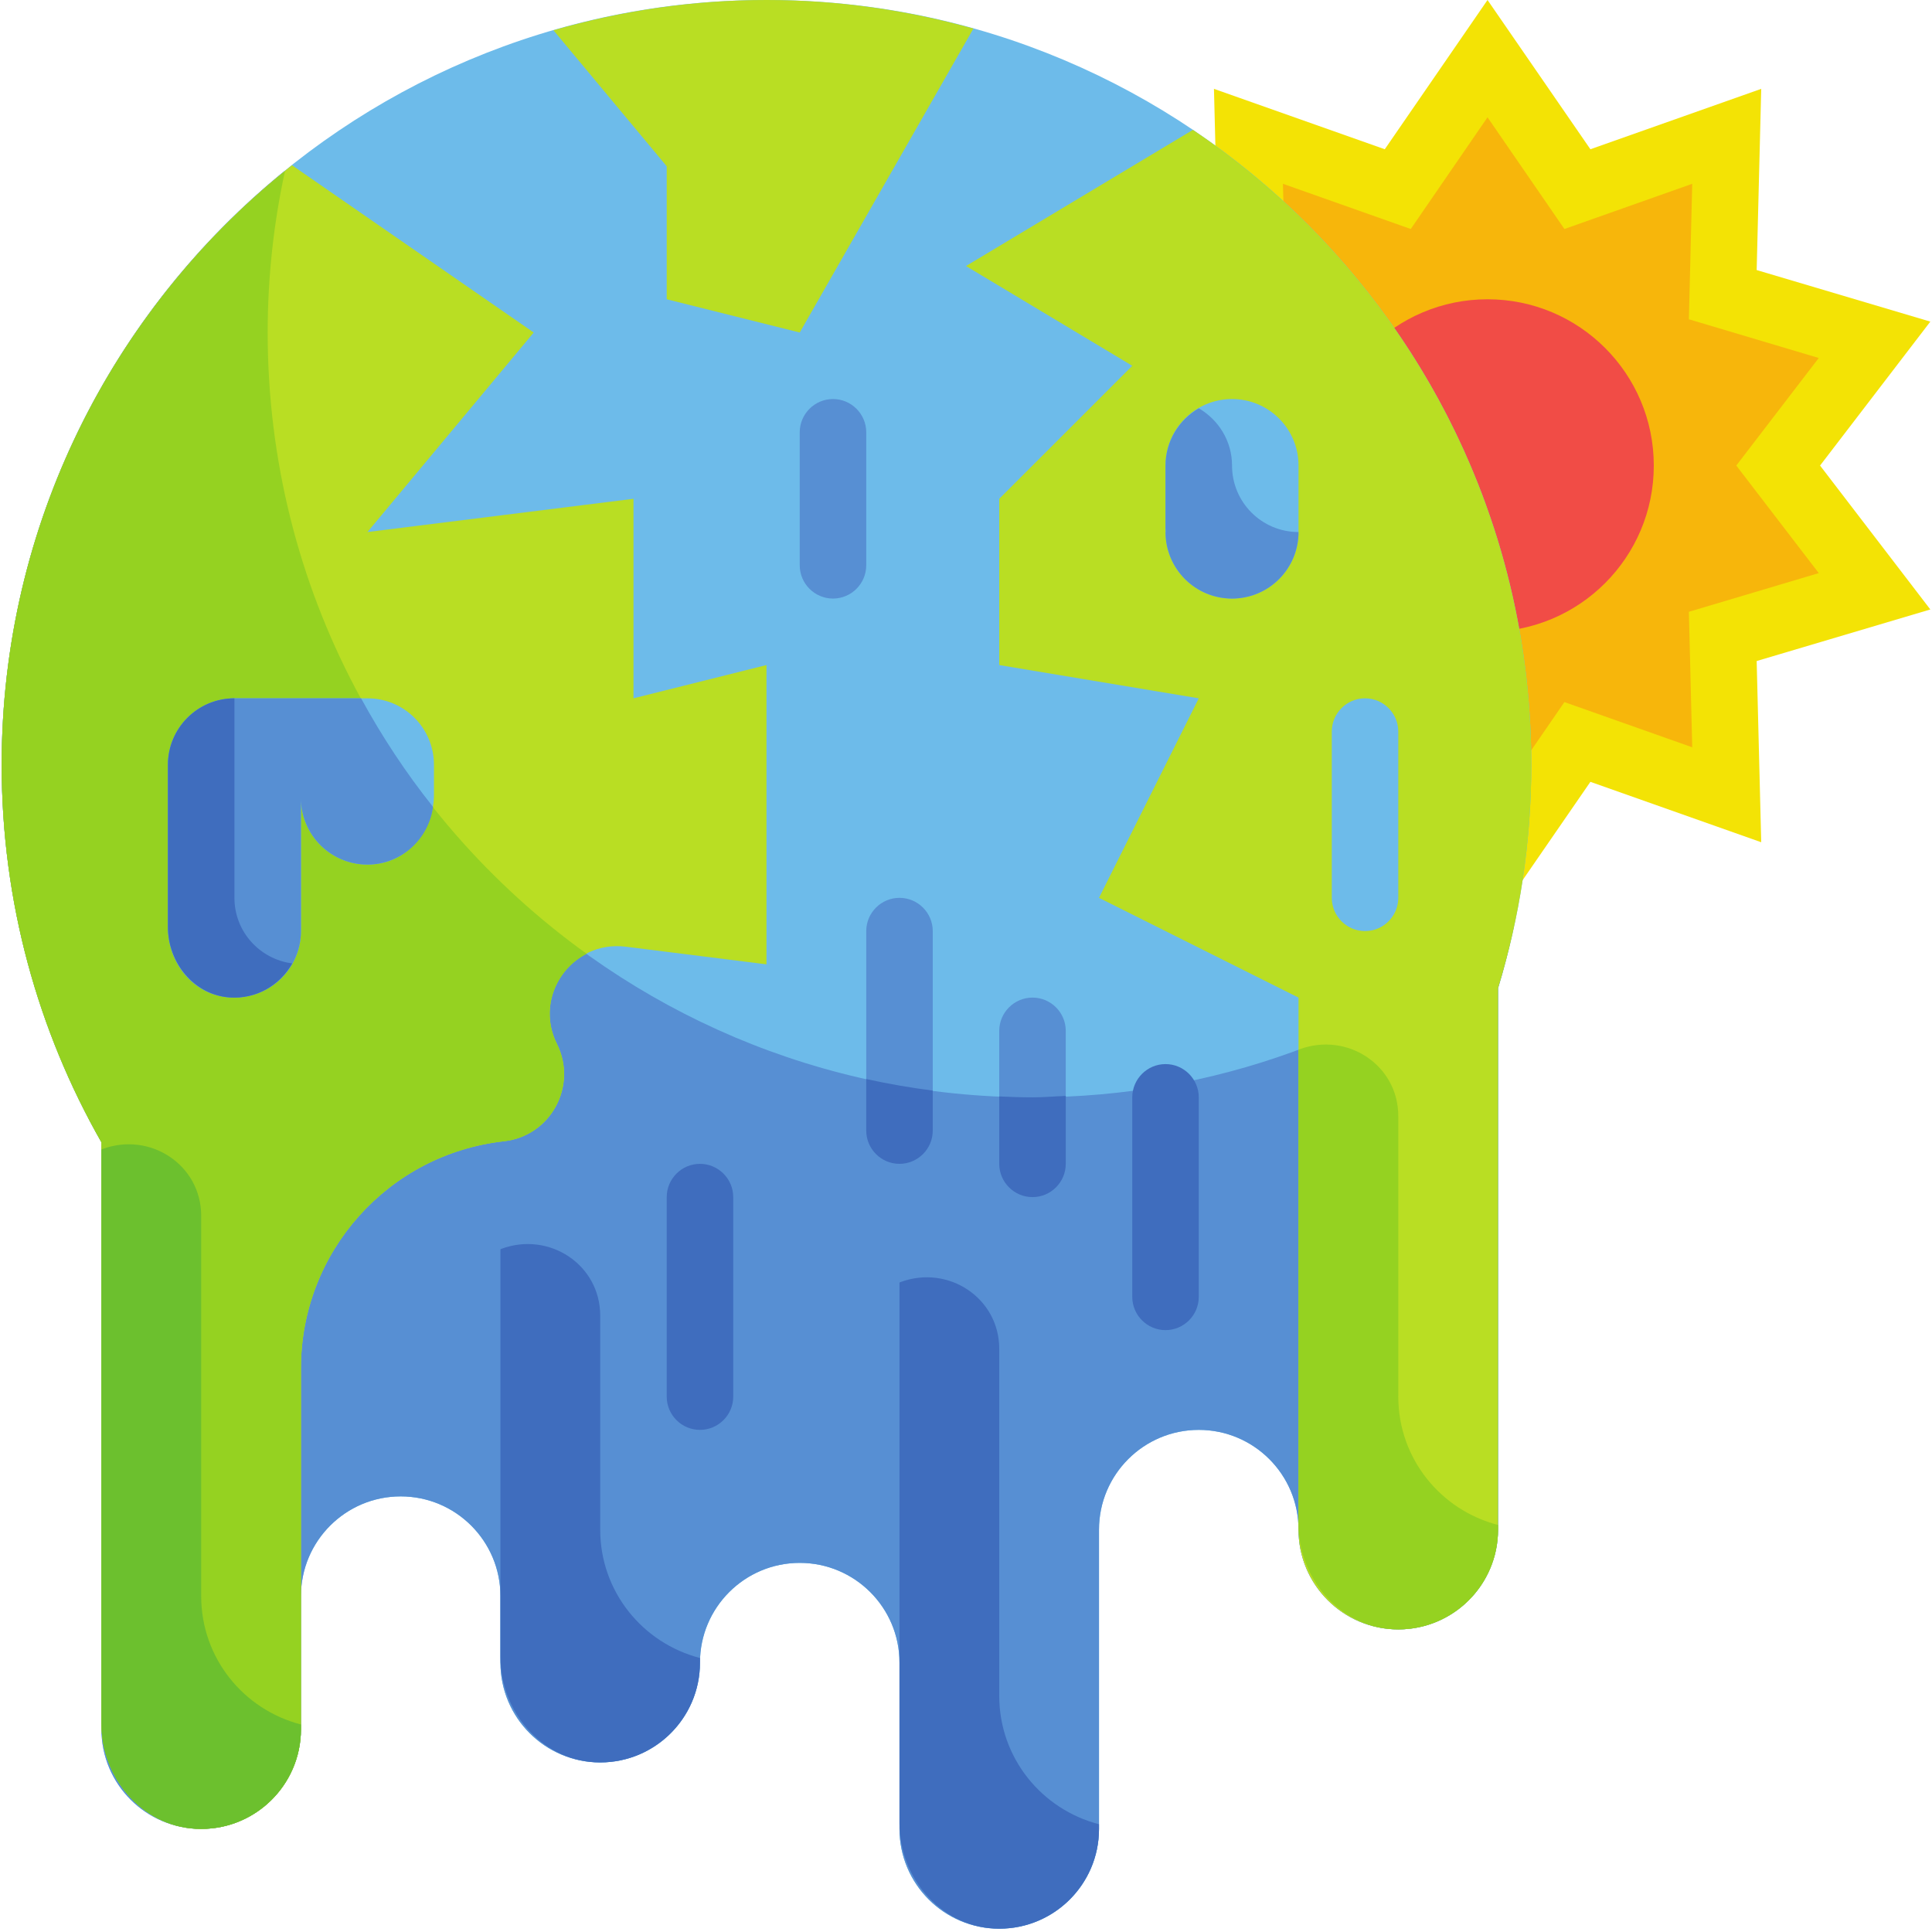 <svg xmlns="http://www.w3.org/2000/svg" xmlns:xlink="http://www.w3.org/1999/xlink" width="375pt" height="375pt" viewBox="0 0 375 375"><g id="surface1"><rect x="0" y="0" width="375" height="375" style="fill:rgb(100%,100%,100%);fill-opacity:1;stroke:none;"></rect><rect x="0" y="0" width="375" height="375" style="fill:rgb(100%,100%,100%);fill-opacity:1;stroke:none;"></rect><path style=" stroke:none;fill-rule:nonzero;fill:rgb(95.29%,89.02%,1.959%);fill-opacity:1;" d="M 288.727 0 L 308.695 28.969 L 341.852 17.246 L 340.969 52.418 L 374.676 62.426 L 353.273 90.363 L 374.676 118.297 L 340.969 128.305 L 341.852 163.477 L 308.695 151.754 L 288.727 180.723 L 268.785 151.754 L 235.629 163.477 L 236.512 128.305 L 202.805 118.297 L 224.184 90.363 L 202.805 62.426 L 236.512 52.418 L 235.629 17.246 L 268.785 28.969 L 288.727 0 "></path><path style=" stroke:none;fill-rule:nonzero;fill:rgb(96.86%,71.37%,4.309%);fill-opacity:1;" d="M 273.828 136.273 L 249.02 145.047 L 249.676 118.75 L 224.461 111.238 L 240.445 90.363 L 224.461 69.484 L 249.676 61.973 L 249.02 35.676 L 273.828 44.449 L 288.727 22.766 L 303.652 44.449 L 328.461 35.676 L 327.809 61.973 L 353.02 69.484 L 337.012 90.363 L 353.02 111.238 L 327.809 118.75 L 328.461 145.047 L 303.652 136.273 L 288.727 157.957 L 273.828 136.273 "></path><path style=" stroke:none;fill-rule:nonzero;fill:rgb(94.51%,29.799%,27.449%);fill-opacity:1;" d="M 321 90.363 C 321 108.188 306.555 122.633 288.727 122.633 C 270.902 122.633 256.457 108.188 256.457 90.363 C 256.457 72.535 270.902 58.09 288.727 58.09 C 306.555 58.09 321 72.535 321 90.363 "></path><path style=" stroke:none;fill-rule:nonzero;fill:rgb(42.749%,73.329%,91.759%);fill-opacity:1;" d="M 297.223 148.449 C 297.223 66.461 230.766 0 148.773 0 C 66.781 0 0.324 66.461 0.324 148.449 C 0.324 175.102 7.383 200.109 19.688 221.719 L 19.688 335.629 C 19.688 346.316 28.359 354.992 39.051 354.992 C 49.738 354.992 58.414 346.316 58.414 335.629 L 58.414 309.812 C 58.414 299.121 67.086 290.449 77.773 290.449 C 88.465 290.449 97.137 299.121 97.137 309.812 L 97.137 322.719 C 97.137 333.41 105.812 342.082 116.5 342.082 C 127.191 342.082 135.863 333.41 135.863 322.719 C 135.863 312.031 144.539 303.355 155.227 303.355 C 165.918 303.355 174.59 312.031 174.59 322.719 L 174.59 354.992 C 174.59 365.68 183.266 374.355 193.953 374.355 C 204.645 374.355 213.316 365.68 213.316 354.992 L 213.316 296.902 C 213.316 286.211 221.992 277.539 232.68 277.539 C 243.371 277.539 252.043 286.211 252.043 296.902 C 252.043 307.594 260.719 316.266 271.406 316.266 C 282.098 316.266 290.77 307.594 290.77 296.902 L 290.77 191.816 C 294.957 178.102 297.223 163.555 297.223 148.449 "></path><path style=" stroke:none;fill-rule:nonzero;fill:rgb(34.119%,56.079%,82.75%);fill-opacity:1;" d="M 200.41 212.996 C 118.418 212.996 51.957 146.535 51.957 64.543 C 51.957 53.754 53.145 43.266 55.312 33.129 C 21.777 60.359 0.324 101.883 0.324 148.449 C 0.324 175.102 7.383 200.109 19.688 221.719 L 19.688 335.629 C 19.688 346.316 28.359 354.992 39.051 354.992 C 49.738 354.992 58.414 346.316 58.414 335.629 L 58.414 309.812 C 58.414 299.121 67.086 290.449 77.773 290.449 C 88.465 290.449 97.137 299.121 97.137 309.812 L 97.137 322.719 C 97.137 333.41 105.812 342.082 116.5 342.082 C 127.191 342.082 135.863 333.41 135.863 322.719 C 135.863 312.031 144.539 303.355 155.227 303.355 C 165.918 303.355 174.59 312.031 174.59 322.719 L 174.59 354.992 C 174.59 365.68 183.266 374.355 193.953 374.355 C 204.645 374.355 213.316 365.68 213.316 354.992 L 213.316 296.902 C 213.316 286.211 221.992 277.539 232.68 277.539 C 243.371 277.539 252.043 286.211 252.043 296.902 C 252.043 307.594 260.719 316.266 271.406 316.266 C 282.098 316.266 290.77 307.594 290.77 296.902 L 290.77 191.816 C 291.957 187.91 292.965 183.926 293.82 179.891 C 268.305 200.59 235.809 212.996 200.41 212.996 "></path><path style=" stroke:none;fill-rule:nonzero;fill:rgb(72.549%,87.059%,13.73%);fill-opacity:1;" d="M 148.773 129.086 L 122.957 135.543 L 122.957 96.816 L 71.32 103.27 L 103.594 64.543 L 56.672 32.07 C 22.359 59.25 0.324 101.277 0.324 148.449 C 0.324 175.102 7.383 200.109 19.688 221.719 L 19.688 334.543 C 19.688 345.008 27.527 354.41 38.016 354.965 C 49.184 355.547 58.414 346.672 58.414 335.629 L 58.414 265.562 C 58.414 242.973 75.379 224.012 97.82 221.516 C 106.871 220.508 112.164 210.801 108.105 202.633 C 103.418 193.277 111.055 182.461 121.441 183.75 L 148.773 187.176 L 148.773 129.086 "></path><path style=" stroke:none;fill-rule:nonzero;fill:rgb(72.549%,87.059%,13.73%);fill-opacity:1;" d="M 231.547 25.211 L 187.5 51.637 L 219.773 71 L 193.953 96.816 L 193.953 129.086 L 232.68 135.543 L 213.316 174.27 L 252.043 193.633 L 252.043 296.902 C 252.043 307.594 260.719 316.266 271.406 316.266 C 282.098 316.266 290.77 307.594 290.77 296.902 L 290.77 191.816 C 294.957 178.102 297.223 163.555 297.223 148.449 C 297.223 97.117 271.156 51.863 231.547 25.211 "></path><path style=" stroke:none;fill-rule:nonzero;fill:rgb(72.549%,87.059%,13.73%);fill-opacity:1;" d="M 155.227 64.543 L 188.938 5.547 C 176.156 1.965 162.691 0 148.773 0 C 134.43 0 120.562 2.094 107.426 5.875 L 129.41 32.273 L 129.41 58.09 L 155.227 64.543 "></path><path style=" stroke:none;fill-rule:nonzero;fill:rgb(42.749%,73.329%,91.759%);fill-opacity:1;" d="M 252.043 90.363 L 252.043 103.27 C 252.043 110.406 246.27 116.18 239.137 116.18 C 232 116.18 226.227 110.406 226.227 103.27 L 226.227 90.363 C 226.227 83.227 232 77.453 239.137 77.453 C 246.27 77.453 252.043 83.227 252.043 90.363 "></path><path style=" stroke:none;fill-rule:nonzero;fill:rgb(58.429%,82.349%,12.939%);fill-opacity:1;" d="M 51.957 64.543 C 51.957 53.805 53.117 43.316 55.312 33.23 C 21.777 60.434 0.324 101.91 0.324 148.449 C 0.324 175.102 7.383 200.109 19.688 221.719 L 19.688 334.543 C 19.688 345.008 27.527 354.41 38.016 354.965 C 49.184 355.547 58.414 346.672 58.414 335.629 L 58.414 265.562 C 58.414 242.973 75.379 224.012 97.82 221.516 C 106.871 220.508 112.164 210.801 108.105 202.633 C 104.676 195.801 107.855 188.211 113.879 185.137 C 76.391 158.184 51.957 114.238 51.957 64.543 "></path><path style=" stroke:none;fill-rule:nonzero;fill:rgb(42.749%,73.329%,91.759%);fill-opacity:1;" d="M 32.594 148.449 L 32.594 180.043 C 32.594 186.473 36.98 192.422 43.336 193.457 C 51.43 194.766 58.414 188.562 58.414 180.723 L 58.414 154.906 C 58.414 162.746 65.395 168.949 73.488 167.637 C 79.844 166.605 84.23 160.652 84.23 154.223 L 84.23 148.449 C 84.23 141.316 78.457 135.543 71.32 135.543 L 45.504 135.543 C 38.367 135.543 32.594 141.316 32.594 148.449 "></path><path style=" stroke:none;fill-rule:nonzero;fill:rgb(58.429%,82.349%,12.939%);fill-opacity:1;" d="M 271.406 271.086 L 271.406 216.625 C 271.406 206.742 261.5 200.238 252.246 203.668 L 252.043 203.766 L 252.043 295.816 C 252.043 306.281 259.887 315.684 270.375 316.238 C 281.543 316.82 290.77 307.945 290.77 296.902 L 290.77 295.996 C 279.652 293.121 271.406 283.109 271.406 271.086 "></path><path style=" stroke:none;fill-rule:nonzero;fill:rgb(24.709%,42.749%,74.509%);fill-opacity:1;" d="M 193.953 329.172 L 193.953 261.805 C 193.953 251.922 184.047 245.418 174.793 248.848 L 174.59 248.949 L 174.59 353.906 C 174.59 364.371 182.434 373.773 192.922 374.328 C 204.09 374.91 213.316 366.035 213.316 354.992 L 213.316 354.082 C 202.199 351.211 193.953 341.199 193.953 329.172 "></path><path style=" stroke:none;fill-rule:nonzero;fill:rgb(24.709%,42.749%,74.509%);fill-opacity:1;" d="M 116.5 296.902 L 116.5 255.352 C 116.5 245.469 106.594 238.965 97.34 242.391 L 97.137 242.492 L 97.137 321.637 C 97.137 332.098 104.98 341.504 115.469 342.059 C 126.637 342.637 135.863 333.762 135.863 322.719 L 135.863 321.812 C 124.746 318.938 116.5 308.93 116.5 296.902 "></path><path style=" stroke:none;fill-rule:nonzero;fill:rgb(42.349%,75.29%,18.039%);fill-opacity:1;" d="M 39.051 309.812 L 39.051 235.988 C 39.051 226.105 29.141 219.602 19.887 223.031 L 19.688 223.129 L 19.688 334.543 C 19.688 345.008 27.527 354.41 38.016 354.965 C 49.184 355.547 58.414 346.672 58.414 335.629 L 58.414 334.719 C 47.293 331.848 39.051 321.836 39.051 309.812 "></path><path style=" stroke:none;fill-rule:nonzero;fill:rgb(34.119%,56.079%,82.75%);fill-opacity:1;" d="M 84.055 156.621 C 78.809 150.039 74.145 142.98 70.086 135.543 L 45.504 135.543 C 38.367 135.543 32.594 141.316 32.594 148.449 L 32.594 180.043 C 32.594 186.473 36.98 192.422 43.336 193.457 C 51.43 194.766 58.414 188.562 58.414 180.723 L 58.414 154.906 C 58.414 162.039 64.188 167.812 71.32 167.812 C 77.852 167.812 83.195 162.922 84.055 156.621 "></path><path style=" stroke:none;fill-rule:nonzero;fill:rgb(24.709%,42.749%,74.509%);fill-opacity:1;" d="M 45.504 174.27 L 45.504 135.543 C 38.367 135.543 32.594 141.316 32.594 148.449 L 32.594 179.891 C 32.594 186.824 37.664 193.102 44.57 193.605 C 49.789 193.961 54.352 191.188 56.723 187 C 50.395 186.168 45.504 180.824 45.504 174.27 "></path><path style=" stroke:none;fill-rule:nonzero;fill:rgb(24.709%,42.749%,74.509%);fill-opacity:1;" d="M 226.227 258.176 C 222.672 258.176 219.773 255.277 219.773 251.723 L 219.773 212.996 C 219.773 209.441 222.672 206.539 226.227 206.539 C 229.781 206.539 232.68 209.441 232.68 212.996 L 232.68 251.723 C 232.68 255.277 229.781 258.176 226.227 258.176 "></path><path style=" stroke:none;fill-rule:nonzero;fill:rgb(24.709%,42.749%,74.509%);fill-opacity:1;" d="M 135.863 277.539 C 132.309 277.539 129.41 274.641 129.41 271.086 L 129.41 232.359 C 129.41 228.805 132.309 225.902 135.863 225.902 C 139.418 225.902 142.32 228.805 142.32 232.359 L 142.32 271.086 C 142.32 274.641 139.418 277.539 135.863 277.539 "></path><path style=" stroke:none;fill-rule:nonzero;fill:rgb(34.119%,56.079%,82.75%);fill-opacity:1;" d="M 200.41 232.359 C 196.855 232.359 193.953 229.457 193.953 225.902 L 193.953 200.086 C 193.953 196.531 196.855 193.633 200.41 193.633 C 203.965 193.633 206.863 196.531 206.863 200.086 L 206.863 225.902 C 206.863 229.457 203.965 232.359 200.41 232.359 "></path><path style=" stroke:none;fill-rule:nonzero;fill:rgb(34.119%,56.079%,82.75%);fill-opacity:1;" d="M 174.59 225.902 C 171.035 225.902 168.137 223.004 168.137 219.449 L 168.137 180.723 C 168.137 177.168 171.035 174.27 174.59 174.27 C 178.145 174.27 181.047 177.168 181.047 180.723 L 181.047 219.449 C 181.047 223.004 178.145 225.902 174.59 225.902 "></path><path style=" stroke:none;fill-rule:nonzero;fill:rgb(34.119%,56.079%,82.75%);fill-opacity:1;" d="M 161.684 116.18 C 158.129 116.18 155.227 113.281 155.227 109.723 L 155.227 83.906 C 155.227 80.352 158.129 77.453 161.684 77.453 C 165.238 77.453 168.137 80.352 168.137 83.906 L 168.137 109.723 C 168.137 113.281 165.238 116.18 161.684 116.18 "></path><path style=" stroke:none;fill-rule:nonzero;fill:rgb(42.749%,73.329%,91.759%);fill-opacity:1;" d="M 264.953 180.723 C 261.398 180.723 258.5 177.824 258.5 174.27 L 258.5 141.996 C 258.5 138.441 261.398 135.543 264.953 135.543 C 268.508 135.543 271.406 138.441 271.406 141.996 L 271.406 174.27 C 271.406 177.824 268.508 180.723 264.953 180.723 "></path><path style=" stroke:none;fill-rule:nonzero;fill:rgb(24.709%,42.749%,74.509%);fill-opacity:1;" d="M 200.41 232.359 C 203.965 232.359 206.863 229.457 206.863 225.902 L 206.863 212.719 C 204.719 212.793 202.578 212.996 200.41 212.996 C 198.242 212.996 196.098 212.918 193.953 212.816 L 193.953 225.902 C 193.953 229.457 196.855 232.359 200.41 232.359 "></path><path style=" stroke:none;fill-rule:nonzero;fill:rgb(24.709%,42.749%,74.509%);fill-opacity:1;" d="M 174.59 225.902 C 178.145 225.902 181.047 223.004 181.047 219.449 L 181.047 211.684 C 176.684 211.129 172.371 210.371 168.137 209.441 L 168.137 219.449 C 168.137 223.004 171.035 225.902 174.59 225.902 "></path><path style=" stroke:none;fill-rule:nonzero;fill:rgb(34.119%,56.079%,82.75%);fill-opacity:1;" d="M 239.137 90.363 C 239.137 85.598 236.512 81.488 232.68 79.242 C 228.848 81.488 226.227 85.598 226.227 90.363 L 226.227 102.59 C 226.227 102.816 226.277 103.043 226.277 103.27 L 226.227 103.27 C 226.227 110.406 232 116.18 239.137 116.18 C 246.27 116.18 252.043 110.406 252.043 103.27 C 244.91 103.27 239.137 97.496 239.137 90.363 "></path></g></svg>